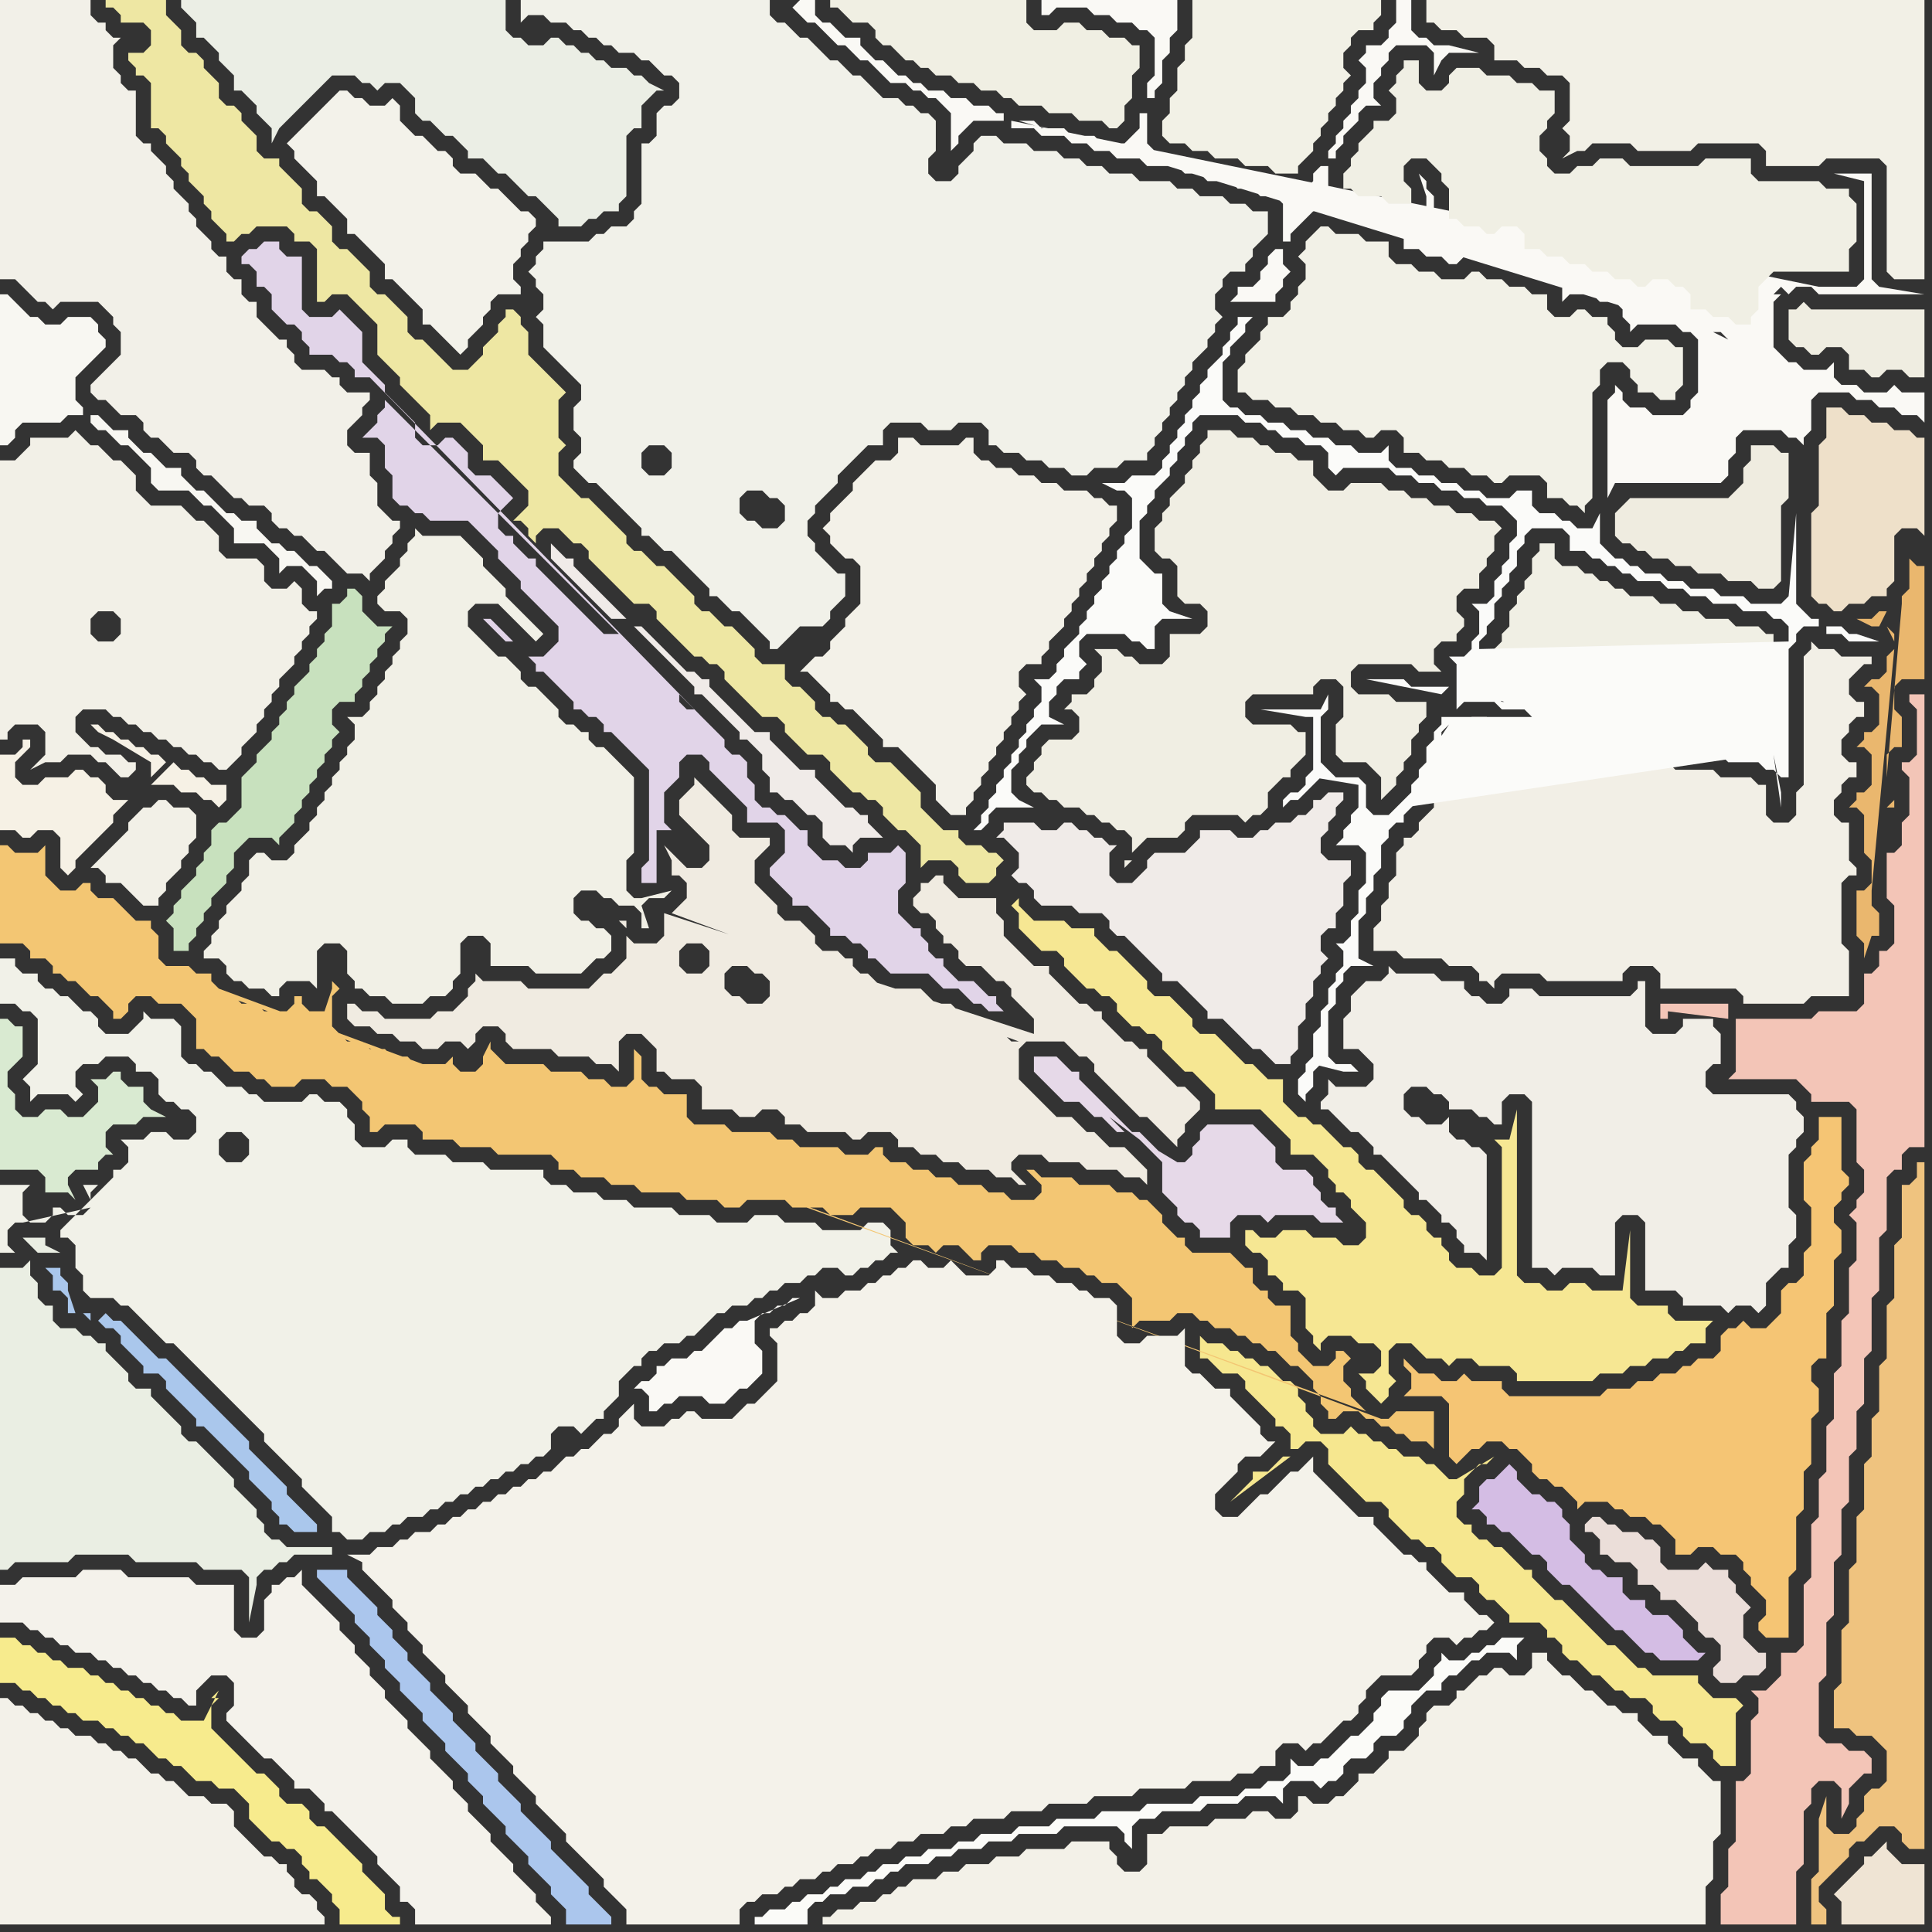 <svg width="256" height="256" xmlns="http://www.w3.org/2000/svg"><rect width="100%" height="100%" fill="#333333" stroke="none"/><script> 
var tempColor;
function hoverPath(evt){
obj = evt.target;
tempColor = obj.getAttribute("fill");
obj.setAttribute("fill","red");
//alert(tempColor);
//obj.setAttribute("stroke","red");}
function recoverPath(evt){
obj = evt.target;
obj.setAttribute("fill", tempColor);
//obj.setAttribute("stroke", tempColor);
}</script><path onmouseover="hoverPath(evt)" onmouseout="recoverPath(evt)" fill="rgb(242,240,231)" d="M  0,80l 0,18 1,0 0,-1 1,-1 3,0 1,1 0,3 -2,2 2,-1 2,0 1,-1 3,0 1,1 1,0 1,1 1,1 1,0 1,-1 0,-1 -1,0 -1,-1 -2,0 -1,-1 -1,0 -1,-1 -1,-1 0,-2 1,-1 3,0 1,1 1,0 1,1 1,0 1,1 1,0 1,1 1,0 1,1 1,0 1,1 1,0 1,1 1,0 1,1 1,0 1,-1 0,0 1,-1 0,-1 1,-1 1,-1 0,-1 1,-1 0,-1 1,-1 0,-1 1,-1 0,-1 1,-1 1,-1 0,-1 1,-1 0,-1 1,-1 0,-1 1,-1 0,-1 -1,0 -1,-1 0,-2 -1,-1 -1,1 -2,0 -1,-1 0,-2 -1,-1 -4,0 -1,-1 0,-2 -1,-1 -1,-1 -1,0 -1,-1 -1,-1 -4,0 -2,-2 0,-2 -1,-1 -1,-1 -1,0 -1,-1 -1,-1 -1,0 -1,-1 -1,-1 -1,1 -5,0 0,1 -1,1 -1,1 -2,0 0,19 13,5 -1,-1 0,-2 1,-1 2,0 1,1 0,2 -1,1 -2,0 -13,-5Z"/>
<path onmouseover="hoverPath(evt)" onmouseout="recoverPath(evt)" fill="rgb(241,241,232)" d="M  12,160l 0,0 -1,1 -2,0 -1,-1 -1,0 0,1 -1,1 -2,0 -1,-1 0,-3 1,-1 -4,0 0,9 2,0 -1,-1 0,-2 1,-1 1,0 9,-2 0,-2 1,-1 -2,0 1,2 0,1 -4,3 0,1 1,0 1,1 0,3 1,1 0,2 1,1 3,0 1,1 1,0 1,1 1,1 1,1 1,1 1,1 1,0 3,3 1,1 1,1 1,1 1,1 1,1 1,1 1,1 1,1 1,1 0,1 1,1 1,1 1,1 1,1 1,1 0,1 1,1 1,1 1,1 1,1 0,2 1,0 1,1 2,0 1,-1 2,0 1,-1 1,0 1,-1 2,0 1,-1 1,0 1,-1 1,0 1,-1 1,0 1,-1 1,0 1,-1 1,0 1,-1 1,0 1,-1 1,0 1,-1 1,0 1,-1 0,-2 1,-1 2,0 1,1 1,-1 0,0 1,-1 1,0 0,-1 1,-1 1,-1 0,-2 1,-1 1,-1 1,0 0,-1 1,-1 1,0 1,-1 2,0 1,-1 1,0 1,-1 1,-1 1,-1 1,0 1,-1 2,0 1,-1 1,0 1,-1 1,0 1,-1 2,0 1,-1 1,0 1,-1 2,0 1,1 1,0 1,-1 1,0 1,-1 1,0 1,-1 1,0 -1,-1 0,-2 -1,-1 -2,0 -1,1 -5,0 -1,-1 -4,0 -1,-1 -3,0 -1,1 -4,0 -1,-1 -4,0 -1,-1 -5,0 -1,-1 -3,0 -1,-1 -3,0 -1,-1 -2,0 -1,-1 0,-1 -7,0 -1,-1 -4,0 -1,-1 -4,0 -1,-1 0,-1 -2,0 -1,1 -3,0 -1,-1 0,-2 -1,-1 0,-1 -1,-1 -2,0 -1,-1 -1,0 -1,1 -5,0 -1,-1 -1,0 -1,-1 -2,0 -1,-1 -1,-1 -1,0 -1,-1 -1,0 -1,-1 0,-4 -1,-1 -3,0 -1,-1 0,1 -1,1 0,0 -1,1 -3,0 -1,-1 0,-1 -1,-1 -1,0 -1,-1 -1,-1 -1,0 -1,-1 -1,0 -1,-1 0,-1 -2,0 -1,-1 0,-1 -2,0 0,6 2,0 1,1 1,0 1,1 0,6 -1,1 -1,1 1,1 0,2 1,-1 4,0 1,1 1,-1 -1,-1 0,-2 1,-1 2,0 1,-1 3,0 1,1 0,1 2,0 1,1 0,2 1,1 1,0 1,1 1,0 1,1 0,2 -1,1 -2,0 -1,-1 -2,0 -1,1 -3,0 1,1 0,2 -1,1 -1,0 0,1 -7,7 4,-3 17,-9 1,-1 2,0 1,1 0,2 -1,1 -2,0 -1,-1 0,-2 -17,9Z"/>
<path onmouseover="hoverPath(evt)" onmouseout="recoverPath(evt)" fill="rgb(171,198,237)" d="M  44,208l -2,0 0,1 1,1 1,1 1,1 1,1 1,1 0,1 1,1 1,1 0,1 1,1 1,1 0,1 1,1 1,1 0,1 1,1 1,1 1,1 0,1 1,1 1,1 1,1 0,1 1,1 1,1 1,1 0,1 1,1 1,1 0,1 1,1 1,1 1,1 0,1 1,1 1,1 1,1 0,1 1,1 1,1 1,1 0,1 1,1 1,1 0,2 6,0 0,-1 -1,-1 0,0 -2,-2 0,-1 -1,-1 -1,-1 -1,-1 -2,-2 0,-1 -1,-1 -1,-1 -1,-1 -1,-1 0,-1 -1,-1 -1,-1 -1,-1 0,-1 -1,-1 -1,-1 -1,-1 0,-1 -1,-1 -1,-1 -1,-1 0,-1 -1,-1 -1,-1 -1,-1 0,-1 -1,-1 -1,-1 -1,-1 0,-1 -1,-1 -1,-1 0,-1 -1,-1 -1,-1 0,-1 -1,-1 -1,-1 -1,-1 -1,-1 0,-1Z"/>
<path onmouseover="hoverPath(evt)" onmouseout="recoverPath(evt)" fill="rgb(241,240,230)" d="M  58,71l -2,0 -1,-1 0,1 -1,1 0,1 -1,1 0,1 -1,1 -1,1 0,1 -1,1 0,1 1,1 2,0 1,1 0,2 -1,1 0,1 -1,1 0,1 -1,1 0,1 -1,1 0,1 -1,1 0,1 -1,1 -2,0 1,1 0,2 -1,1 0,1 -1,1 0,1 -1,1 0,1 -1,1 0,1 -1,1 0,1 -1,1 0,1 -1,1 -1,1 0,1 -1,1 -2,0 -1,-1 -1,0 -1,1 0,2 -1,1 0,1 -1,1 -1,1 0,1 -1,1 0,1 -1,1 0,1 -1,1 0,1 2,0 1,1 0,1 1,1 1,0 1,1 2,0 1,1 1,0 0,-1 1,-1 3,0 1,1 0,-5 1,-1 2,0 1,1 0,3 1,1 0,1 1,0 1,1 2,0 1,1 4,0 1,-1 2,0 1,-1 0,-1 1,-1 0,-4 1,-1 2,0 1,1 0,3 5,0 1,1 6,0 1,-1 0,0 1,-1 1,0 1,-1 0,-2 -1,-1 -1,0 -1,-1 -1,0 -1,-1 0,-2 1,-1 2,0 1,1 1,0 1,1 2,0 1,1 0,2 1,0 -1,-3 1,-1 2,0 1,-1 -4,1 -1,0 -1,-1 0,-4 1,-1 0,-10 -1,-1 0,0 -1,-1 -1,-1 -1,-1 -1,0 -1,-1 0,-1 -1,0 -1,-1 -1,0 -1,-1 0,-1 -1,-1 -1,-1 -1,-1 -1,0 -1,-1 0,-1 -1,-1 -1,-1 -1,0 -2,-2 -1,-1 -1,-1 0,-2 1,-1 3,0 1,1 1,1 1,1 1,1 1,1 1,-1 0,0 -1,-1 0,0 -1,-1 -1,-1 -1,-1 -1,-1 0,-1 -1,-1 -1,-1 -1,-1 0,-1 -1,-1 -1,-1 -1,-1Z"/>
<path onmouseover="hoverPath(evt)" onmouseout="recoverPath(evt)" fill="rgb(240,235,225)" d="M  88,121l 0,3 -1,1 -3,0 -1,-1 0,3 -1,1 -1,1 -1,0 -1,1 -1,1 -8,0 -1,-1 -5,0 -1,-1 0,1 -1,1 0,1 -1,1 -1,1 -2,0 -1,1 -6,0 -1,-1 -2,0 -1,-1 -1,0 0,2 1,1 2,0 1,1 2,0 1,1 2,0 1,1 2,0 1,-1 2,0 1,1 0,0 1,-1 0,-1 1,-1 2,0 1,1 0,1 1,1 5,0 1,1 4,0 1,1 2,0 1,1 0,-4 1,-1 2,0 1,1 1,1 0,3 1,0 1,1 3,0 1,1 0,3 4,0 1,1 2,0 1,-1 2,0 1,1 0,1 2,0 1,1 5,0 1,1 1,0 1,-1 3,0 1,1 0,1 2,0 1,1 2,0 1,1 2,0 1,1 3,0 1,1 2,0 1,1 1,0 -2,-2 0,-1 1,-1 3,0 1,1 4,0 1,1 4,0 1,1 2,0 1,1 0,-2 -1,-1 0,0 -1,-1 -1,-1 -2,0 -1,-1 -1,-1 -1,0 -1,-1 -1,-1 -2,0 -1,-1 -1,-1 -1,-1 -1,-1 -1,-1 0,-4 1,-1 5,0 1,1 1,1 1,0 1,1 0,1 1,1 1,1 1,1 1,1 1,1 1,1 1,0 1,1 1,1 1,1 1,1 0,-1 1,-1 0,-1 1,-1 1,-1 0,-1 -1,-1 0,0 -1,-1 -1,0 -1,-1 -1,-1 -1,-1 -1,-1 0,-1 -1,0 -1,-1 -1,0 -1,-1 -1,-1 -1,-1 0,-1 -1,0 -1,-1 -1,0 -1,-1 -1,-1 -1,-1 -1,-1 0,-1 -2,0 -1,-1 -1,-1 -1,-1 -1,-1 0,-2 -1,-1 0,-2 -5,0 -1,-1 -1,-1 0,-1 -1,0 -1,1 -1,0 0,1 -1,1 0,1 1,1 1,0 1,1 0,1 1,1 0,1 1,0 1,1 0,1 1,1 2,0 1,1 1,1 1,0 1,1 0,1 1,1 1,1 1,1 0,2 -49,-16 47,17 -1,0 -1,-1 -1,-1 -2,0 -1,-1 -1,0 -1,-1 -1,-1 -2,0 -1,-1 -1,-1 -5,0 -1,-1 -1,-1 -1,0 -1,-1 0,-1 -1,0 -1,-1 -2,0 -1,-1 0,-1 -1,-1 -1,-1 -2,0 -1,-1 0,-1 -1,-1 -1,-1 -1,-1 0,-3 1,-1 1,-1 0,-1 -4,0 -1,-1 0,-2 -1,-1 -1,-1 -1,-1 -1,-1 -1,-1 0,1 -1,1 0,0 -1,1 0,2 1,1 0,0 1,1 1,1 1,1 0,2 -1,1 -2,0 -1,-1 -1,-1 -1,-1 1,2 0,2 1,0 1,1 0,2 -1,1 -1,1 46,17 -47,-17 -5,2 0,-1 -1,0 1,1 5,-2 2,5 1,-1 2,0 1,1 0,2 -1,1 -2,0 -1,-1 0,-2 -2,-5 8,8 1,-1 2,0 1,1 1,0 1,1 0,2 -1,1 -2,0 -1,-1 -1,0 -1,-1 0,-2 -8,-8Z"/>
<path onmouseover="hoverPath(evt)" onmouseout="recoverPath(evt)" fill="rgb(241,241,233)" d="M  87,17l 0,1 -1,1 -1,0 0,8 -1,1 0,1 -1,1 -2,0 -1,1 -1,0 -1,1 -6,0 0,1 -1,1 0,1 -1,1 1,1 0,1 1,1 0,2 -1,1 1,1 0,3 1,1 1,1 1,1 1,1 1,1 0,2 -1,1 0,3 1,1 0,2 -1,1 0,1 1,1 1,1 1,0 3,3 1,1 1,1 1,1 0,1 1,0 1,1 1,1 1,0 1,1 1,1 1,1 1,1 1,1 0,1 1,0 1,1 1,1 1,0 1,1 1,1 1,1 1,1 0,1 1,0 2,-2 1,-1 3,0 1,-1 0,-1 1,-1 1,-1 0,-3 -1,0 -1,-1 -1,-1 -1,-1 0,-1 -1,-1 0,-2 1,-1 0,-1 1,-1 1,-1 1,-1 0,-1 1,-1 1,-1 1,-1 1,-1 2,0 0,-2 1,-1 4,0 1,1 3,0 1,-1 3,0 1,1 0,2 1,0 1,1 2,0 1,1 2,0 1,1 2,0 1,1 2,0 1,-1 3,0 1,-1 3,0 0,-1 1,-1 0,-1 1,-1 0,-1 1,-1 0,-1 1,-1 0,-1 1,-1 0,-1 1,-1 0,-1 1,-1 1,-1 0,-1 1,-1 0,-1 1,-1 -1,-1 0,-2 1,-1 0,-1 1,-1 2,0 0,-1 1,-1 0,-1 1,-1 1,-1 0,-3 -2,0 -1,-1 -2,0 -1,-1 -3,0 -1,-1 -2,0 -1,-1 -4,0 -1,-1 -3,0 -1,-1 -2,0 -1,-1 -2,0 -1,-1 -3,0 -1,-1 -3,0 -1,-1 -2,0 -1,1 0,1 -1,1 -1,1 0,1 -1,1 -2,0 -1,-1 0,-2 1,-1 0,-4 -1,-1 -1,0 -1,-1 -1,0 -1,-1 -2,0 -1,-1 -1,-1 -1,-1 -1,0 -2,-2 -1,0 -1,-1 -1,-1 -1,-1 -1,0 -1,-1 -1,-1 -1,0 -1,-1 0,-2 -33,0 0,3 1,-1 2,0 1,1 2,0 1,1 1,0 1,1 1,0 1,1 1,0 1,1 2,0 1,1 1,0 1,1 1,1 1,0 1,1 0,2 -1,1 -1,0 -1,1 0,2 17,51 0,1 -1,1 -2,0 -1,-1 -1,0 -1,-1 0,-2 1,-1 2,0 1,1 1,0 1,1 0,1 -17,-51 -1,46 -1,-1 0,-2 1,-1 2,0 1,1 0,2 -1,1 -2,0 1,-46Z"/>
<path onmouseover="hoverPath(evt)" onmouseout="recoverPath(evt)" fill="rgb(250,249,245)" d="M  105,1l 0,0 1,1 1,1 1,0 1,1 1,1 1,1 1,0 1,1 1,1 1,0 1,1 1,1 1,1 2,0 1,1 1,0 1,1 1,0 2,2 0,5 1,-1 0,-1 1,-1 1,-1 4,0 0,-1 -1,0 -1,-1 -2,0 -1,-1 -2,0 -1,-1 -2,0 -1,-1 -1,0 -1,-1 -1,0 -1,-1 -1,-1 -1,0 -2,-2 0,-1 -2,0 -1,-1 -1,-1 -1,0 -1,-1 0,-2 -2,0 -1,1 29,15 0,1 3,0 1,1 3,0 1,1 2,0 1,1 2,0 1,1 3,0 1,1 4,0 1,1 2,0 1,1 3,0 1,1 2,0 1,1 2,0 1,1 0,5 1,0 0,-1 2,-2 1,-1 3,0 1,1 3,0 1,1 3,0 1,1 0,2 2,0 1,1 2,0 1,1 1,0 1,-1 3,0 1,1 2,0 1,1 2,0 1,1 2,0 1,1 0,2 1,-1 3,0 1,1 2,0 1,1 0,1 1,1 0,1 1,-1 5,0 1,1 1,0 1,1 0,7 -1,1 0,1 -1,1 -4,0 -1,-1 -2,0 -1,-1 0,-1 -1,-1 0,1 -1,1 0,13 1,-2 14,0 1,-1 0,-2 1,-1 0,-2 1,-1 5,0 1,1 1,0 1,1 0,-1 1,-1 0,-4 1,-1 4,0 1,1 2,0 1,1 2,0 1,1 2,0 1,1 0,-4 -3,0 -1,-1 -1,1 -3,0 -1,-1 -2,0 -1,-1 0,-2 -1,1 -3,0 -1,-1 -1,0 -1,-1 -1,-1 0,-6 1,-1 -1,0 1,-1 1,1 1,-1 2,0 1,1 14,0 -6,-1 0,0 -1,-1 0,-14 -5,0 4,1 0,13 -1,1 -5,0 -107,-22 -29,-15 121,43 -1,-1 -2,0 -1,-1 0,-2 -1,0 -1,-1 -1,1 -3,0 -1,-1 -2,0 -1,-1 -2,0 -1,-1 -2,0 -1,-1 -2,0 -1,-1 -2,0 -1,-1 0,-2 -1,1 -3,0 -1,-1 -2,0 -1,-1 -1,0 -1,-1 0,-4 -1,-1 0,-1 -1,-1 1,3 0,2 -1,1 -5,0 -1,-1 -3,0 -1,-1 -1,0 -1,-1 0,-4 -1,0 -1,1 0,1 -1,1 -5,0 -1,-1 -3,0 -1,-1 -3,0 -1,-1 -2,0 -1,-1 -2,0 -2,-2 0,-4 -1,0 0,2 -1,1 -1,1 -3,0 -1,-1 -3,0 -1,-1 -3,0 -1,-1 -2,0 10,3 81,25 -121,-43 71,20 1,0 0,-1 1,-1 0,-1 1,-1 1,-1 0,-1 1,-1 2,0 -1,-1 0,-2 1,-1 0,-1 1,-1 0,-1 1,-1 4,0 1,1 0,3 1,-2 1,-1 4,0 -4,-1 -2,0 -1,-1 -1,0 -1,-1 0,-4 -2,0 0,3 -1,1 0,1 -1,1 -2,0 0,1 -1,1 1,1 0,2 -1,1 0,1 -1,1 0,1 -1,1 0,1 -1,1 0,1 -1,1 0,1 -71,-20 122,43 1,0 1,1 -2,-1 -122,-43 65,32 -1,0 -1,1 0,1 -1,1 0,1 -1,1 -2,0 0,1 -1,1 6,0 0,-1 1,-1 0,-1 1,-1 -1,-1 0,-2 -65,-32 128,44 -128,-44 47,12 1,0 0,-1 1,-1 0,-3 1,-1 0,-2 1,-1 0,-4 -18,0 0,2 1,0 1,-1 4,0 1,1 2,0 1,1 2,0 1,1 1,0 1,1 0,5 -1,1 0,2 -47,-12Z"/>
<path onmouseover="hoverPath(evt)" onmouseout="recoverPath(evt)" fill="rgb(246,231,143)" d="M  166,185l 0,0 1,1 1,1 1,1 0,1 1,0 1,1 0,2 1,0 1,-1 2,0 1,1 0,2 1,1 1,1 1,1 1,1 1,1 2,0 1,1 0,1 1,1 1,1 1,1 1,0 1,1 1,0 1,1 0,1 1,1 1,1 2,0 1,1 0,1 1,1 1,0 1,1 1,1 0,1 4,0 1,1 0,1 1,0 1,1 0,1 1,1 1,0 1,1 1,1 1,0 1,1 1,1 1,0 1,1 2,0 1,1 0,1 1,1 2,0 1,1 0,1 1,1 2,0 1,1 0,1 1,1 2,0 0,-7 1,-1 -1,-1 -3,0 -1,-1 -1,-1 0,-1 -6,0 -1,-1 -1,0 -1,-1 -1,-1 -1,-1 -1,0 -1,-1 -1,-1 -1,-1 -1,-1 -1,-1 -1,-1 -1,0 -1,-1 -1,-1 -1,-1 0,-1 -1,0 -1,-1 -1,-1 -1,-1 -1,0 -1,-1 -1,0 -1,-1 0,-1 -1,0 -1,-1 0,-2 1,-1 0,-2 1,-1 1,-1 1,0 1,-1 -5,3 -1,0 -1,-1 -1,-1 -1,0 -1,-1 -2,0 -1,-1 -1,0 -1,-1 -1,0 -1,-1 -1,0 -1,-1 -1,1 -3,0 -1,-1 0,-1 -1,-1 0,-1 -1,-1 0,-1 -1,-1 -1,0 -1,-1 -1,-1 -1,0 -1,-1 -1,0 -1,-1 -1,0 -1,-1 -2,0 -1,-1 0,3 1,0 1,1 1,1 2,0 1,1 0,1 1,1 5,8 -1,0 -1,1 -1,1 -2,0 0,1 -1,1 -1,1 -1,1 4,-3 0,0 4,-3 -5,-8Z"/>
<path onmouseover="hoverPath(evt)" onmouseout="recoverPath(evt)" fill="rgb(242,241,231)" d="M  173,33l -1,1 1,1 0,2 -1,1 0,1 -1,1 0,1 -1,1 -2,0 0,1 -1,1 0,1 -2,2 0,1 -1,1 0,3 1,0 1,1 2,0 1,1 2,0 1,1 2,0 1,1 2,0 1,1 2,0 1,1 1,0 1,-1 2,0 1,1 0,2 2,0 1,1 2,0 1,1 2,0 1,1 2,0 1,1 1,0 1,-1 4,0 1,1 0,2 2,0 1,1 1,0 1,1 0,-1 1,-1 0,-14 1,-1 0,-2 1,-1 2,0 1,1 0,1 1,1 0,1 2,0 1,1 2,0 0,-1 1,-1 0,-5 -1,0 -1,-1 -3,0 -1,1 -2,0 -1,-1 0,-1 -1,-1 0,-1 -2,0 -1,-1 -1,0 -1,1 -2,0 -1,-1 0,-2 -2,0 -1,-1 -2,0 -1,-1 -2,0 -1,-1 -1,0 -1,1 -3,0 -1,-1 -2,0 -1,-1 -2,0 -1,-1 0,-2 -3,0 -1,-1 -3,0 -1,-1 -1,0 -2,2Z"/>
<path onmouseover="hoverPath(evt)" onmouseout="recoverPath(evt)" fill="rgb(242,240,230)" d="M  191,0l -2,0 0,3 1,0 1,1 2,0 1,1 3,0 1,1 0,2 3,0 1,1 2,0 1,1 2,0 1,1 0,5 -1,1 1,1 0,2 -1,1 2,-1 1,0 1,-1 5,0 1,1 7,0 1,-1 8,0 1,1 0,2 7,0 1,-1 7,0 1,1 0,14 1,1 4,0 0,-37Z"/>
<path onmouseover="hoverPath(evt)" onmouseout="recoverPath(evt)" fill="rgb(242,239,230)" d="M  194,97l 0,0 -1,1 0,2 -1,1 0,1 -1,1 0,2 -1,1 0,1 -1,1 -1,1 0,1 -1,1 -1,0 0,1 -1,1 0,3 -1,1 0,2 -1,1 0,2 -1,1 0,3 3,0 1,1 5,0 1,1 3,0 1,1 0,1 1,0 1,1 0,-1 1,-1 5,0 1,1 10,0 0,-1 1,-1 3,0 1,1 0,2 10,0 1,1 0,1 8,0 1,-1 5,0 0,-6 -1,-1 0,-8 1,-1 1,0 0,-1 -1,-1 0,-5 -1,0 -1,-1 0,-2 1,-1 0,-1 1,-1 1,0 0,-2 -1,0 -1,-1 0,-2 1,-1 0,-1 1,-1 1,0 0,-2 -1,0 -1,-1 0,-2 1,-1 1,-1 1,0 0,-1 -4,0 -1,-1 -2,0 -1,-1 0,1 -1,1 0,17 -1,1 0,3 -1,1 -2,0 -1,-1 0,-4 -1,0 -1,-1 -4,0 -1,-1 -5,0 -1,-1 -5,0 -1,-1 -2,0 -1,-1 -2,0 -1,-1 -4,0 -1,-1 -2,0 -1,-1 -3,0 -1,-1 -2,0 -1,1Z"/>
<path onmouseover="hoverPath(evt)" onmouseout="recoverPath(evt)" fill="rgb(239,237,225)" d="M  246,41l -6,0 -1,-1 -1,1 -1,0 0,4 1,1 1,0 1,1 1,0 1,-1 2,0 1,1 0,2 2,0 1,1 1,0 1,-1 2,0 1,1 2,0 0,-9Z"/>
<path onmouseover="hoverPath(evt)" onmouseout="recoverPath(evt)" fill="rgb(242,240,232)" d="M  0,26l 0,11 2,0 1,1 1,1 1,1 1,0 1,1 1,-1 5,0 1,1 1,1 0,1 1,1 0,3 -1,1 -1,1 -1,1 -1,1 0,1 1,1 1,0 1,1 1,1 2,0 1,1 0,1 1,1 1,0 1,1 1,1 2,0 1,1 0,1 1,1 1,0 1,1 1,1 1,1 1,0 1,1 2,0 1,1 0,1 1,1 1,0 1,1 1,0 1,1 1,1 1,0 1,1 1,1 1,1 2,0 1,1 0,-1 1,-1 0,0 1,-1 0,-1 1,-1 0,-1 1,-1 0,-1 -1,0 -1,-1 -1,-1 0,-3 -1,-1 0,-3 -2,0 -1,-1 0,-2 1,-1 1,-1 0,-1 1,-1 0,-1 -3,0 -1,-1 0,-1 -1,0 -1,-1 -3,0 -1,-1 0,-1 -1,-1 0,-1 -1,0 -1,-1 -1,-1 -1,-1 0,-2 -1,0 -1,-1 0,-2 -1,0 -1,-1 0,-2 -1,0 -1,-1 0,-1 -1,-1 -1,-1 0,-1 -1,-1 0,-1 -1,-1 -1,-1 0,-1 -1,-1 0,-1 -1,-1 -1,-1 0,-1 -1,0 -1,-1 0,-6 -1,0 -1,-1 0,-1 -1,-1 0,-3 1,-1 -1,0 -1,-1 0,-1 -1,0 -1,-1 0,-2 -12,0Z"/>
<path onmouseover="hoverPath(evt)" onmouseout="recoverPath(evt)" fill="rgb(240,239,228)" d="M  206,74l 0,-2 -2,0 0,1 -1,1 0,2 -1,1 0,1 -1,1 0,1 -1,1 0,2 -1,1 0,1 -1,1 0,1 -1,1 0,2 2,0 1,1 3,0 1,1 3,0 1,1 3,0 1,1 2,0 1,1 2,0 1,1 5,0 1,1 5,0 1,1 4,0 1,-1 0,-13 -1,0 -1,-1 -3,0 -1,-1 -3,0 -1,-1 -2,0 -1,-1 -2,0 -1,-1 -3,0 -1,-1 -1,0 -1,-1 -1,0 -1,-1 -1,0 -1,-1 -2,0 -1,-1Z"/>
<path onmouseover="hoverPath(evt)" onmouseout="recoverPath(evt)" fill="rgb(247,235,141)" d="M  0,219l 0,4 2,0 1,1 1,0 1,1 1,0 1,1 1,0 1,1 1,0 1,1 2,0 1,1 1,0 1,1 1,0 1,1 1,0 1,1 1,1 1,0 1,1 1,0 1,1 1,1 2,0 1,1 2,0 1,1 1,1 0,2 1,1 1,1 1,1 1,0 1,1 1,0 1,1 0,1 1,1 0,1 1,0 1,1 1,1 0,1 1,1 0,2 8,0 0,-1 -1,0 -1,-1 0,-2 -1,-1 -1,-1 -1,-1 0,-1 -1,-1 -1,-1 -1,-1 -1,-1 -1,-1 -1,0 -1,-1 0,-1 -1,-1 -2,0 -1,-1 0,-1 -1,-1 -1,-1 -1,0 -1,-1 -1,-1 -1,-1 -1,-1 -1,-1 -1,-1 0,-3 1,-1 -1,0 1,-1 -2,4 -3,0 -1,-1 -1,0 -1,-1 -1,0 -1,-1 -1,0 -1,-1 -1,0 -1,-1 -1,0 -1,-1 -1,0 -1,-1 -2,0 -1,-1 -1,0 -1,-1 -1,0 -1,-1 -1,0 -1,-1 -2,0Z"/>
<path onmouseover="hoverPath(evt)" onmouseout="recoverPath(evt)" fill="rgb(244,242,235)" d="M  37,210l -1,0 0,1 -1,1 0,4 -1,1 -2,0 -1,-1 0,-6 -5,0 -1,-1 -8,0 -1,-1 -5,0 -1,1 -7,0 -1,1 -2,0 0,5 3,0 1,1 1,0 1,1 1,0 1,1 1,0 1,1 2,0 1,1 1,0 1,1 1,0 1,1 1,0 1,1 1,0 1,1 1,0 1,1 1,0 1,1 1,0 0,-2 1,-1 1,-1 2,0 1,1 0,3 -1,1 0,1 1,1 0,0 1,1 1,1 1,1 1,1 1,0 1,1 1,1 1,1 0,1 2,0 1,1 1,1 0,1 1,0 3,3 1,1 1,1 1,1 0,1 1,1 1,1 1,1 0,2 1,0 1,1 0,2 18,0 0,-1 -1,-1 0,0 -1,-1 0,-1 -1,-1 -1,-1 -1,-1 0,-1 -1,-1 -1,-1 -1,-1 0,-1 -1,-1 -1,-1 -1,-1 0,-1 -1,-1 -1,-1 0,-1 -1,-1 -1,-1 -1,-1 0,-1 -1,-1 -1,-1 -1,-1 0,-1 -1,-1 -1,-1 -1,-1 0,-1 -1,-1 -1,-1 0,-1 -1,-1 -1,-1 0,-1 -1,-1 -1,-1 0,-1 -1,-1 -1,-1 -1,-1 -1,-1 -1,-1 0,-2 -1,1 -1,0 -1,1Z"/>
<path onmouseover="hoverPath(evt)" onmouseout="recoverPath(evt)" fill="rgb(240,235,232)" d="M  84,83l 0,0 1,1 1,1 1,1 1,1 1,1 1,1 1,1 1,1 0,1 1,0 1,1 1,1 1,1 1,1 1,1 0,1 1,0 1,1 1,1 0,2 1,1 0,2 1,0 1,1 1,0 1,1 1,1 1,0 1,1 0,2 1,1 2,0 1,1 0,-1 1,-1 3,0 -1,-1 0,0 -1,-1 0,-1 -1,0 -1,-1 -1,0 -1,-1 -3,-3 0,-1 -2,0 -1,-1 -1,-1 -1,-1 -1,-1 0,-1 -2,0 -1,-1 -1,-1 -1,-1 -1,-1 -1,-1 -1,-1 0,-1 -1,0 -1,-1 -1,0 -1,-1 -1,-1 -1,-1 -1,-1 -1,-1 -1,-1 -1,0 -1,-1 -1,-1 -1,-1 -1,-1 -1,-1 -1,-1 -1,-1 -1,-1 0,-1 -1,0 -1,-1 -1,-1 0,2 1,1 0,0 1,1 1,1 1,1 1,1 1,1 1,1 1,1 2,0 1,1Z"/>
<path onmouseover="hoverPath(evt)" onmouseout="recoverPath(evt)" fill="rgb(242,241,230)" d="M  158,3l 0,2 -1,1 0,2 -1,1 0,3 -1,1 0,2 -1,1 0,2 1,1 2,0 1,1 2,0 1,1 3,0 1,1 3,0 1,1 3,0 0,-1 1,-1 1,-1 0,-1 1,-1 0,-1 1,-1 0,-1 1,-1 0,-1 1,-1 0,-1 1,-1 -1,-1 0,-2 1,-1 0,-1 1,-1 2,0 0,-1 1,-1 0,-2 -25,0Z"/>
<path onmouseover="hoverPath(evt)" onmouseout="recoverPath(evt)" fill="rgb(251,251,249)" d="M  192,91l -5,0 -1,-1 -5,0 5,1 0,0 5,1 1,-1 1,3 1,-1 4,0 1,1 3,0 1,1 2,0 1,1 4,0 1,1 2,0 1,1 2,0 1,1 5,0 1,1 5,0 1,1 4,0 1,1 1,0 1,1 1,0 0,-17 1,-1 0,-1 1,-1 2,0 0,-1 -1,0 -1,-1 -1,-1 0,-12 -1,11 0,0 -1,1 -4,0 -1,-1 -3,0 -1,-1 -3,0 -1,-1 -2,0 -1,-1 -2,0 -1,-1 -1,0 -1,-1 -1,0 -1,-1 -1,-1 0,-4 -1,2 -2,0 -1,-1 -1,0 -1,-1 -2,0 -1,-1 0,-2 -2,0 -1,1 -3,0 -1,-1 -2,0 -1,-1 -2,0 -1,-1 -2,0 -1,-1 -2,0 -1,-1 0,-2 -1,1 -3,0 -1,-1 -2,0 -1,-1 -2,0 -1,-1 -2,0 -1,-1 -2,0 -1,-1 -2,0 -1,-1 -1,0 -1,-1 0,-5 1,-1 0,-1 1,-1 1,-1 0,-1 1,-1 -2,0 0,1 -1,1 0,1 -1,1 0,1 -1,1 -1,1 0,1 -1,1 0,1 -1,1 0,1 -1,1 0,1 -1,1 0,1 -1,1 0,1 -1,1 0,1 -1,1 -3,0 -1,1 -3,0 2,1 1,0 1,1 0,4 -1,1 0,1 -1,1 0,1 -1,1 0,1 -1,1 0,1 -1,1 0,1 -1,1 0,1 -1,1 0,1 -1,1 -1,1 0,1 -1,1 0,1 -1,1 -2,0 1,1 0,2 -1,1 0,1 -1,1 0,1 -1,1 0,1 -1,1 0,1 -1,1 0,1 -1,1 0,1 -1,1 0,1 -1,1 0,1 -1,1 1,0 1,-1 0,-1 1,-1 5,0 -2,-1 0,0 -1,-1 0,-3 1,-1 0,-1 1,-1 0,-1 1,-1 1,-1 3,0 -2,-1 0,-2 1,-1 0,-1 1,-1 2,0 0,-1 1,-1 -1,-1 0,-2 1,-1 5,0 1,1 1,0 1,1 1,0 0,-3 1,-1 4,0 -3,-1 0,0 -1,-1 0,-4 -1,0 -1,-1 -1,-1 0,-5 1,-1 0,-1 1,-1 0,-1 1,-1 1,-1 0,-1 1,-1 0,-1 1,-1 0,-1 1,-1 0,-1 1,-1 5,0 1,1 2,0 1,1 1,0 1,1 2,0 1,1 2,0 1,1 0,2 1,1 1,-1 6,0 1,1 2,0 1,1 2,0 1,1 2,0 1,1 2,0 1,1 2,0 1,1 1,1 0,2 -1,1 0,2 -1,1 0,1 -1,1 0,2 -1,1 -2,0 1,1 0,3 -1,1 0,1 -1,1 -2,0 1,1 0,6 -1,-3 4,-5 0,-1 1,-1 0,-1 1,-1 0,-2 1,-1 0,-1 1,-1 0,-1 1,-1 0,-2 1,-1 0,-1 1,-1 4,0 1,1 0,2 2,0 1,1 1,0 1,1 1,0 1,1 1,0 1,1 3,0 1,1 2,0 1,1 2,0 1,1 3,0 1,1 3,0 1,1 1,0 1,1 0,2 -41,1 -4,5 50,-8 0,1 2,0 1,1 4,0 -3,-1 -1,0 -1,-1 -2,0 -50,8 41,9 -4,0 -1,-1 -5,0 -1,-1 -5,0 -1,-1 -2,0 -1,-1 -2,0 -1,-1 -3,0 -1,-1 -3,0 -1,-1 -3,0 -1,-1 -2,0 10,3 -15,0 0,1 -1,1 0,1 -1,1 0,2 -1,1 0,1 -1,1 0,1 -1,1 -1,1 -1,1 -2,0 -1,-1 0,-3 -1,-1 -3,0 -1,-1 -1,-1 0,-6 1,-1 0,-2 -1,2 -8,0 6,1 1,0 0,7 -1,1 0,1 -1,1 -1,0 -1,1 0,1 1,-1 1,0 2,-2 1,-1 1,0 -1,-1 -1,1 0,0 6,1 0,3 -1,1 0,1 -1,1 0,1 -1,1 3,0 1,1 0,4 -1,1 0,3 -1,1 0,2 -1,1 -1,0 1,1 0,2 -1,1 0,1 -1,1 0,2 -1,1 0,2 -1,1 0,3 -1,1 0,1 -1,1 0,2 1,1 0,-1 1,-1 0,-2 1,-1 2,0 -1,-1 0,-6 1,-1 0,-2 1,-1 0,-1 1,-1 3,0 -2,-1 0,-5 1,-1 0,-2 1,-1 0,-2 1,-1 0,-3 1,-1 0,-1 1,-1 1,0 0,-1 1,-1 1,-1 0,-1 1,-1 0,-2 1,-1 0,-1 1,-1 0,-2 1,-1 -2,3 -2,5 -1,2 -1,1 47,-7 -41,-9 -14,51 2,0 -1,-1 -5,0 4,1 14,-51 43,9 0,0 1,5 0,2 -1,-7 -43,-9Z"/>
<path onmouseover="hoverPath(evt)" onmouseout="recoverPath(evt)" fill="rgb(238,224,201)" d="M  240,75l 0,4 1,1 1,0 1,1 1,0 1,-1 2,0 1,-1 2,0 0,-1 1,-1 0,-6 1,-1 2,0 1,1 0,-13 -1,0 -1,-1 -2,0 -1,-1 -2,0 -1,-1 -2,0 -1,-1 -2,0 0,4 -1,1 0,8 -1,1Z"/>
<path onmouseover="hoverPath(evt)" onmouseout="recoverPath(evt)" fill="rgb(242,240,231)" d="M  26,108l 0,0 -1,-1 -2,0 -1,-1 -1,0 -1,1 -1,0 -1,1 -1,1 0,1 -1,1 -1,1 -1,1 -1,1 -1,1 1,0 1,1 0,1 2,0 1,1 1,1 1,1 2,0 0,-1 1,-1 0,-1 1,-1 1,-1 0,-1 1,-1 0,-1 1,-1Z"/>
<path onmouseover="hoverPath(evt)" onmouseout="recoverPath(evt)" fill="rgb(243,198,115)" d="M  29,131l 0,0 -1,-1 0,-1 -2,0 -1,-1 -3,0 -1,-1 0,-3 -1,-1 0,-1 -2,0 -1,-1 -1,-1 -1,-1 -2,0 -1,-1 0,-1 -1,0 -1,1 -2,0 -1,-1 -1,-1 0,-4 -1,1 -3,0 -1,-1 -1,0 0,13 3,0 1,1 0,1 2,0 1,1 0,1 1,0 1,1 1,0 1,1 1,1 1,0 1,1 1,1 0,1 1,0 1,-1 0,-1 1,-1 2,0 1,1 3,0 1,1 1,1 0,4 1,0 1,1 1,0 1,1 1,1 2,0 1,1 1,0 1,1 3,0 1,-1 3,0 1,1 2,0 1,1 1,1 0,1 1,1 0,2 1,0 1,-1 4,0 1,1 0,1 4,0 1,1 4,0 1,1 7,0 1,1 0,1 2,0 1,1 3,0 1,1 3,0 1,1 5,0 1,1 4,0 1,1 2,0 1,-1 5,0 1,1 4,0 1,1 3,0 1,-1 4,0 2,2 0,2 1,1 2,0 1,1 1,-1 2,0 1,1 1,1 1,0 0,-1 1,-1 3,0 1,1 2,0 1,1 2,0 1,1 2,0 1,1 1,0 1,1 2,0 1,1 1,1 0,4 1,-1 4,0 1,-1 2,0 1,1 1,0 1,1 2,0 1,1 1,0 1,1 1,0 1,1 1,0 1,1 1,1 1,0 1,1 1,1 0,1 1,1 0,1 1,1 0,1 1,0 1,-1 2,0 1,1 1,0 1,1 1,0 1,1 1,0 1,1 2,0 1,1 0,-5 -5,0 -1,1 -1,0 -154,-57 152,56 -1,-1 -1,-1 0,-1 -1,-1 0,-2 1,-1 0,0 -1,-1 -1,0 0,1 -1,1 -2,0 -1,-1 -1,-1 0,-1 -1,-1 0,-4 -2,0 -1,-1 0,-1 -1,0 -1,-1 0,-2 -1,0 -1,-1 -1,-1 -5,0 -1,-1 0,-1 -1,0 -1,-1 -1,-1 0,-1 -1,-1 -1,-1 -1,0 -1,-1 -2,0 -1,-1 -4,0 -1,-1 -4,0 -1,-1 -1,0 2,2 0,1 -1,1 -3,0 -1,-1 -2,0 -1,-1 -3,0 -1,-1 -2,0 -1,-1 -2,0 -1,-1 -2,0 -1,-1 0,-1 -1,0 -1,1 -3,0 -1,-1 -5,0 -1,-1 -2,0 -1,-1 -5,0 -1,-1 -4,0 -1,-1 0,-3 -3,0 -1,-1 -1,0 -1,-1 0,-3 -1,-1 0,4 -1,1 -2,0 -1,-1 -2,0 -1,-1 -4,0 -1,-1 -5,0 -1,-1 -1,-1 0,-1 -1,2 0,1 -1,1 -2,0 -1,-1 0,-1 -1,1 -4,0 -1,-1 -2,0 -1,-1 -2,0 -1,-1 -2,0 -1,-1 -1,-1 0,-4 1,-1 -1,-1 0,1 -1,3 -2,0 -1,-1 0,-1 -1,0 0,1 -1,1 -3,0 -1,-1 -2,0 -1,-1 -1,0 151,55 -152,-56Z"/>
<path onmouseover="hoverPath(evt)" onmouseout="recoverPath(evt)" fill="rgb(243,241,233)" d="M  33,255l 10,0 0,-1 -1,-1 0,-1 -1,-1 -1,0 -1,-1 0,-1 -1,-1 0,-1 -1,0 -1,-1 -1,0 -1,-1 -1,-1 -1,-1 -1,-1 0,-2 -1,-1 -2,0 -1,-1 -2,0 -1,-1 -1,-1 -1,0 -1,-1 -1,0 -1,-1 -1,-1 -1,0 -1,-1 -1,0 -1,-1 -1,0 -1,-1 -2,0 -1,-1 -1,0 -1,-1 -1,0 -1,-1 -1,0 -1,-1 -1,0 -1,-1 -1,0 0,30Z"/>
<path onmouseover="hoverPath(evt)" onmouseout="recoverPath(evt)" fill="rgb(243,241,232)" d="M  119,60l 0,0 -1,1 -2,0 -3,3 0,1 -1,1 -1,1 -1,1 0,1 -1,1 1,1 0,1 1,1 1,1 1,0 1,1 0,5 -1,1 -1,1 0,1 -1,1 -1,1 0,1 -1,1 -1,0 -1,1 -1,1 1,0 1,1 0,0 1,1 1,1 0,1 1,0 1,1 1,0 1,1 1,1 1,1 1,1 0,1 2,0 1,1 3,3 1,1 0,2 1,1 1,1 2,0 0,-1 1,-1 0,-1 1,-1 0,-1 1,-1 0,-1 1,-1 0,-1 1,-1 0,-1 1,-1 0,-1 1,-1 0,-1 1,-1 -1,-1 0,-2 1,-1 2,0 0,-1 1,-1 0,-1 1,-1 1,-1 0,-1 1,-1 0,-1 1,-1 0,-1 1,-1 0,-1 1,-1 0,-1 1,-1 0,-1 1,-1 0,-1 1,-1 0,-2 -1,0 -1,-1 -1,0 -1,-1 -3,0 -1,-1 -2,0 -1,-1 -2,0 -1,-1 -2,0 -1,-1 -1,0 -1,-1 0,-2 -1,0 -1,1 -5,0 -1,-1 -2,0Z"/>
<path onmouseover="hoverPath(evt)" onmouseout="recoverPath(evt)" fill="rgb(243,241,232)" d="M  154,243l -2,0 0,4 -1,1 -2,0 -1,-1 0,-1 -1,-1 0,-1 -5,0 -1,1 -5,0 -1,1 -3,0 -1,1 -3,0 -1,1 -2,0 -1,1 -3,0 -1,1 -1,0 -1,1 -1,0 -1,1 -2,0 -1,1 -2,0 -1,1 -1,0 0,1 117,0 0,-5 1,-1 0,-5 1,-1 0,-7 -1,0 -1,-1 -1,-1 0,-1 -2,0 -1,-1 -1,-1 0,-1 -2,0 -1,-1 -1,-1 0,-1 -2,0 -1,-1 -1,0 -1,-1 -1,-1 -1,0 -1,-1 -1,-1 -1,0 -1,-1 -1,-1 0,-1 -2,0 0,2 -1,1 -2,0 -1,-1 -1,0 -1,1 -1,0 -2,2 -1,0 0,1 -1,1 -2,0 -1,1 0,1 -1,1 0,1 -2,2 -2,0 0,1 -1,1 -1,1 -2,0 0,1 -1,1 -1,1 -1,0 -1,1 -2,0 -1,-1 -1,0 0,2 -1,1 -2,0 -1,-1 -2,0 -1,1 -4,0 -1,1 -5,0 -1,1Z"/>
<path onmouseover="hoverPath(evt)" onmouseout="recoverPath(evt)" fill="rgb(230,217,232)" d="M  155,154l 0,0 -1,-1 -1,-1 -1,-1 -1,-1 -1,0 -1,-1 -2,-2 -1,-1 -1,-1 -1,-1 -1,-1 0,-1 -1,0 -1,-1 -1,-1 -3,0 0,2 1,1 3,3 2,0 1,1 1,1 1,0 1,1 1,1 1,0 -1,-1 -1,-1 8,6 -4,-3 1,1 1,1 1,1 0,4 1,1 1,1 0,1 1,1 1,0 1,1 0,1 4,0 0,-2 1,-1 3,0 1,1 1,-1 5,0 1,1 3,0 1,1 -2,-2 0,-1 -1,0 -1,-1 0,-1 -1,-1 0,-1 -1,-1 -3,0 -1,-1 0,-2 -1,-1 -1,-1 -1,-1 -6,0 -1,1 0,1 -1,1 0,1 -1,1 -1,0 -5,-3 4,3Z"/>
<path onmouseover="hoverPath(evt)" onmouseout="recoverPath(evt)" fill="rgb(246,231,147)" d="M  167,164l 0,0 -1,-1 -1,0 0,2 1,1 1,0 1,1 0,2 1,0 1,1 0,1 2,0 1,1 0,4 1,1 0,1 1,1 0,-1 1,-1 3,0 1,1 2,0 1,1 0,2 -1,1 -2,0 1,1 0,1 1,1 1,1 1,-1 0,-1 1,-1 -1,-1 0,-3 1,-1 2,0 1,1 1,1 2,0 1,1 1,-1 2,0 1,1 4,0 1,1 0,1 10,0 1,-1 3,0 1,-1 2,0 1,-1 2,0 1,-1 1,0 1,-1 2,0 0,-2 1,-1 -5,0 -1,-1 0,-1 -4,0 -1,-1 0,-9 -1,8 -4,0 -1,-1 -2,0 -1,1 -2,0 -1,-1 -2,0 -1,-1 0,-22 -1,4 -2,0 1,1 0,16 -1,1 -2,0 -1,-1 -2,0 -1,-1 0,-1 -1,-1 0,-1 -1,0 -1,-1 0,-1 -1,-1 -1,0 -1,-1 0,-1 -1,-1 -1,-1 -1,-1 -1,-1 -1,0 -1,-1 0,-1 -1,-1 -1,0 -1,-1 -1,-1 -1,-1 -1,0 -1,-1 -1,0 -1,-1 -1,-1 0,-3 -2,0 -1,-1 -1,-1 -1,0 -1,-1 -1,-1 -1,-1 -1,-1 -2,0 -1,-1 0,-1 -1,-1 -1,-1 -1,-1 -2,0 -1,-1 0,-1 -1,-1 -1,-1 -1,-1 -1,-1 -1,0 -1,-1 -1,-1 0,-1 -3,0 -1,-1 -4,0 -1,-1 -1,-1 0,-1 -1,1 0,0 1,1 0,2 1,1 1,1 1,1 2,0 1,1 0,1 1,1 1,1 1,1 1,0 1,1 1,0 1,1 0,1 1,1 1,1 1,0 1,1 1,0 1,1 0,1 1,1 1,1 1,1 1,0 1,1 1,1 1,1 0,2 6,0 1,1 1,1 1,1 1,1 0,2 3,0 1,1 1,1 0,1 1,1 0,1 1,0 1,1 0,1 1,1 1,1 0,2 -1,1 -2,0 -1,-1 -3,0 -1,-1 -3,0 -1,1Z"/>
<path onmouseover="hoverPath(evt)" onmouseout="recoverPath(evt)" fill="rgb(241,238,231)" d="M  180,131l 0,0 -1,1 0,2 -1,1 0,4 2,0 1,1 1,1 0,2 -1,1 -4,0 -1,-1 0,2 -1,1 0,1 1,0 1,1 1,1 1,1 1,0 1,1 1,1 0,1 1,0 1,1 1,1 1,1 1,1 1,1 0,1 1,0 1,1 1,1 0,1 1,0 1,1 0,1 1,1 0,1 2,0 1,1 0,-14 -1,-1 -1,0 -1,-1 -1,0 -1,-1 0,-2 -1,1 -2,0 -1,-1 -1,0 -1,-1 0,-2 1,-1 2,0 1,1 1,0 1,1 0,1 3,0 1,1 1,0 1,1 1,0 0,-3 1,-1 2,0 1,1 0,22 2,0 1,1 1,-1 4,0 1,1 2,0 0,-7 1,-1 2,0 1,1 0,9 4,0 1,1 0,1 5,0 1,1 1,-1 2,0 1,1 1,-1 0,-3 1,-1 1,-1 1,0 0,-3 1,-1 0,-3 -1,-1 0,-7 1,-1 0,-1 1,-1 0,-2 -1,-1 0,-1 -1,-1 -10,0 -1,-1 0,-2 1,-1 1,0 0,-4 -1,-1 0,-1 -4,0 0,1 -1,1 -3,0 -1,-1 0,-6 -1,0 0,1 -1,1 -12,0 -1,-1 -3,0 0,1 -1,1 -2,0 -1,-1 -1,0 -1,-1 0,-1 -3,0 -1,-1 -5,0 -1,-1 0,1 -1,1 -2,0 -1,1Z"/>
<path onmouseover="hoverPath(evt)" onmouseout="recoverPath(evt)" fill="rgb(239,236,224)" d="M  215,67l 0,0 -1,1 0,3 1,1 1,0 1,1 1,0 1,1 2,0 1,1 2,0 1,1 3,0 1,1 3,0 1,1 2,0 1,-1 0,-10 1,-1 0,-6 -1,0 -1,-1 -3,0 0,2 -1,1 0,2 -1,1 -1,1 -13,0 -1,1Z"/>
<path onmouseover="hoverPath(evt)" onmouseout="recoverPath(evt)" fill="rgb(217,234,209)" d="M  10,148l -1,0 -1,-1 -2,0 -1,1 -2,0 -1,-1 0,-2 -1,-1 0,-2 2,-2 0,-4 -1,0 -1,-1 -1,0 0,20 5,0 1,1 0,2 3,0 1,1 -1,-2 0,-1 1,-1 3,0 0,-1 1,-1 1,0 -1,-1 0,-2 1,-1 3,0 1,-1 3,0 -2,-1 0,0 -1,-1 0,-2 -2,0 -1,-1 0,-1 -1,0 -1,1 -2,0 1,1 0,2 -1,1 -1,1Z"/>
<path onmouseover="hoverPath(evt)" onmouseout="recoverPath(evt)" fill="rgb(248,247,242)" d="M  14,45l 0,0 -1,-1 0,-1 -1,-1 -3,0 -1,1 -2,0 -1,-1 -1,0 -2,-2 -1,-1 -1,0 0,20 1,0 1,-1 0,-1 1,-1 5,0 1,-1 2,0 0,-1 -1,-1 0,-3 2,-2 1,-1 1,-1 0,-1 -2,10 0,1 1,1 1,0 1,1 1,1 1,0 1,1 1,1 1,1 0,2 1,1 4,0 1,1 1,1 1,0 1,1 1,1 1,1 0,2 4,0 1,1 1,1 0,2 1,-1 2,0 1,1 1,1 0,2 1,-1 1,0 0,-1 -1,-1 0,0 -1,-1 -1,0 -1,-1 -1,-1 -1,0 -1,-1 -1,0 -1,-1 -1,-1 0,-1 -2,0 -1,-1 -1,0 -1,-1 -1,-1 -1,-1 -1,0 -1,-1 -1,-1 0,-1 -2,0 -1,-1 -1,-1 -1,0 -1,-1 -1,-1 0,-1 -2,0 -1,-1 -1,-1 -1,0 2,-10Z"/>
<path onmouseover="hoverPath(evt)" onmouseout="recoverPath(evt)" fill="rgb(234,238,227)" d="M  17,206l 0,0 1,1 8,0 1,1 5,0 1,1 0,6 1,-5 0,-1 1,-1 1,0 1,-1 1,0 1,-1 5,0 0,-1 -6,0 -1,-1 -1,0 -1,-1 0,-1 -1,-1 0,-1 -1,-1 -1,-1 -1,-1 0,-1 -1,-1 -1,-1 -1,-1 -1,-1 -1,-1 -1,0 -1,-1 0,-1 -1,-1 -1,-1 -1,-1 -1,-1 0,-1 -2,0 -1,-1 0,-1 -1,-1 -1,-1 -1,-1 0,-1 -1,0 -1,-1 -1,0 -1,-1 -2,0 -1,-1 0,-2 -1,0 -1,-1 0,-2 -1,-1 0,-2 -1,1 -3,0 0,40 1,0 1,-1 7,0 1,-1 7,0 -12,-40 3,0 -2,-1 0,-1 -3,0 1,1 1,1 12,40Z"/>
<path onmouseover="hoverPath(evt)" onmouseout="recoverPath(evt)" fill="rgb(250,249,245)" d="M  88,181l -1,0 0,1 -1,1 -1,0 -1,1 1,0 1,1 0,2 1,0 1,-1 1,0 1,-1 3,0 1,1 2,0 1,-1 1,-1 1,0 1,-1 1,-1 0,-3 -1,-1 0,-3 1,-1 1,0 1,-1 1,0 1,-1 1,0 -7,3 -1,0 -1,1 -1,0 -1,1 -1,1 -1,1 -1,0 -1,1 -2,0 -1,1Z"/>
<path onmouseover="hoverPath(evt)" onmouseout="recoverPath(evt)" fill="rgb(240,239,227)" d="M  149,5l -2,0 -1,-1 -2,0 -1,-1 -2,0 -1,1 -3,0 -1,-1 0,-3 -26,0 0,1 1,0 2,2 2,0 1,1 0,1 1,1 1,0 1,1 1,1 1,0 1,1 1,0 1,1 2,0 1,1 2,0 1,1 2,0 1,1 1,0 1,1 3,0 1,1 3,0 1,1 3,0 1,1 1,0 1,-1 0,-2 1,-1 0,-3 1,-1 0,-3 -1,0 -1,-1Z"/>
<path onmouseover="hoverPath(evt)" onmouseout="recoverPath(evt)" fill="rgb(240,239,228)" d="M  190,22l 0,0 1,1 0,1 1,1 0,4 1,0 1,1 2,0 1,1 1,0 1,-1 2,0 1,1 0,2 2,0 1,1 2,0 1,1 2,0 1,1 2,0 1,1 2,0 1,1 1,0 1,-1 2,0 1,1 1,0 1,1 0,2 2,0 1,1 2,0 1,1 2,0 0,-1 1,-1 0,-3 1,-1 1,-1 10,0 0,-3 1,-1 0,-5 -1,-1 0,-1 -3,0 -1,-1 -8,0 -1,-1 0,-2 -6,0 -1,1 -9,0 -1,-1 -3,0 -1,1 -2,0 -1,1 -2,0 -1,-1 0,-1 -1,-1 0,-2 1,-1 0,-1 1,-1 0,-3 -2,0 -1,-1 -2,0 -1,-1 -3,0 -1,-1 -3,0 -1,1 0,1 -1,1 -2,0 -1,-1 0,-3 -2,0 0,1 -1,1 0,1 -1,1 1,1 0,2 -1,1 -2,0 0,1 -1,1 -1,1 0,1 -1,1 0,1 -1,1 0,2 1,0 1,1 3,0 1,1 3,0 0,-2 -1,-1 0,-2 1,-1 2,0 1,1Z"/>
<path onmouseover="hoverPath(evt)" onmouseout="recoverPath(evt)" fill="rgb(239,195,127)" d="M  246,205l 0,2 -1,1 0,7 -1,1 0,7 -1,1 0,5 2,0 1,1 2,0 1,1 1,1 0,4 -1,1 -1,0 -1,1 0,2 -1,1 0,1 -1,1 -2,0 -1,-1 0,-4 -1,3 0,7 -1,1 0,6 2,0 0,-2 -1,-1 0,-2 1,-1 1,-1 1,-1 1,-1 0,-1 1,-1 1,0 1,-1 1,-1 2,0 1,1 0,1 1,1 2,0 0,-91 -1,0 0,2 -1,1 -1,0 0,7 -1,1 0,7 -1,1 0,7 -1,1 0,6 -1,1 0,5 -1,1 0,6 -1,1Z"/>
<path onmouseover="hoverPath(evt)" onmouseout="recoverPath(evt)" fill="rgb(246,241,229)" d="M  22,101l 0,0 -1,-1 -1,0 -1,-1 -1,0 -1,-1 -1,0 -1,-1 -1,0 -1,-1 -1,0 1,1 2,1 5,3 0,2 -2,2 -1,1 -2,0 -1,-1 0,-1 -1,-1 -1,0 -1,-1 -1,0 -1,1 -3,0 -1,1 -2,0 -1,-1 0,-2 1,-1 1,-1 0,-1 -1,0 0,1 -1,1 -2,0 0,10 2,0 1,1 1,0 1,-1 2,0 1,1 0,4 1,1 1,-1 0,-1 1,-1 1,-1 1,-1 1,-1 1,-1 0,-1 1,-1 6,-6 -3,4 0,0 1,-1 3,0 1,1 2,0 1,1 1,0 1,1 1,-1 0,-2 -2,0 -1,-1 -1,0 -1,-1 -1,0 -1,-1 -4,4 3,-4Z"/>
<path onmouseover="hoverPath(evt)" onmouseout="recoverPath(evt)" fill="rgb(243,242,234)" d="M  47,13l 0,0 -1,-1 -1,0 -1,1 -1,1 -4,4 -1,1 1,1 0,1 1,1 1,1 1,1 0,2 1,0 1,1 1,1 1,1 0,2 1,0 2,2 1,1 1,1 0,2 1,0 1,1 1,1 1,1 1,1 0,2 1,0 1,1 1,1 1,1 1,1 1,-1 0,-1 1,-1 1,-1 0,-1 1,-1 0,-1 1,-1 3,0 0,-1 -1,-1 0,-2 1,-1 0,-1 1,-1 0,-1 1,-1 0,-1 -1,-1 -1,0 -1,-1 -1,-1 -1,-1 -1,0 -2,-2 -2,0 -1,-1 0,-1 -1,-1 -1,0 -1,-1 -1,-1 -1,0 -1,-1 -1,-1 0,-2 -1,-1 -1,1 -2,0 -1,-1Z"/>
<path onmouseover="hoverPath(evt)" onmouseout="recoverPath(evt)" fill="rgb(251,251,248)" d="M  101,254l -1,0 0,1 7,0 0,-2 1,-1 1,0 1,-1 2,0 1,-1 2,0 1,-1 1,0 1,-1 1,0 1,-1 3,0 1,-1 2,0 1,-1 3,0 1,-1 3,0 1,-1 5,0 1,-1 7,0 1,1 0,1 1,1 0,-3 1,-1 2,0 1,-1 5,0 1,-1 4,0 1,-1 4,0 1,1 0,-2 1,-1 3,0 1,1 1,-1 1,0 1,-1 0,-1 1,-1 2,0 1,-1 0,-1 1,-1 2,0 1,-1 0,-1 1,-1 0,-1 2,-2 2,0 0,-1 1,-1 1,0 1,-1 1,-1 1,0 1,-1 3,0 1,1 0,-2 1,-1 -3,0 -1,1 -1,0 -1,1 -1,0 -1,1 -2,0 -1,-1 0,1 -1,1 0,1 -1,1 -1,1 -4,0 -1,1 0,1 -1,1 0,1 -1,1 -1,1 -1,0 -1,1 -1,1 -1,1 -1,0 -1,1 -2,0 -1,-1 0,2 -1,1 -2,0 -1,1 -2,0 -1,1 -5,0 -1,1 -6,0 -1,1 -5,0 -1,1 -5,0 -1,1 -4,0 -1,1 -4,0 -1,1 -2,0 -1,1 -3,0 -1,1 -2,0 -1,1 -2,0 -1,1 -1,0 -1,1 -2,0 -1,1 -1,0 -1,1 -2,0 -1,1 -1,0 -1,1 -2,0 -1,1Z"/>
<path onmouseover="hoverPath(evt)" onmouseout="recoverPath(evt)" fill="rgb(245,197,116)" d="M  189,182l -1,0 -1,-1 -1,-1 0,1 1,1 0,2 -1,1 5,0 1,1 0,7 1,1 1,-1 0,0 1,-1 1,0 1,-1 2,0 1,1 1,0 1,1 1,1 0,1 1,1 1,0 1,1 1,0 1,1 1,1 0,1 1,-1 3,0 1,1 1,0 1,1 2,0 1,1 1,0 1,1 1,1 0,2 2,0 1,-1 2,0 1,1 2,0 1,1 0,1 1,1 0,1 1,1 1,1 0,2 -1,1 0,1 1,1 3,0 0,-8 1,-1 0,-7 1,-1 0,-5 1,-1 0,-6 1,-1 0,-3 -1,-1 0,-2 1,-1 1,0 0,-6 1,-1 0,-6 1,-1 0,-3 -1,-1 0,-2 1,-1 0,-1 1,-1 0,-1 -1,-1 0,-7 -3,0 0,3 -1,1 0,1 -1,1 0,5 1,1 0,5 -1,1 0,3 -1,1 -1,0 -1,1 0,3 -1,1 -1,1 -2,0 -1,-1 -1,1 -1,0 -1,1 0,2 -1,1 -2,0 -1,1 -1,0 -1,1 -2,0 -1,1 -2,0 -1,1 -3,0 -1,1 -12,0 -1,-1 0,-1 -4,0 -1,-1 -1,1 -2,0 -1,-1Z"/>
<path onmouseover="hoverPath(evt)" onmouseout="recoverPath(evt)" fill="rgb(235,222,217)" d="M  216,207l 0,0 1,1 0,2 2,0 1,1 0,1 2,0 1,1 1,1 1,1 0,1 1,1 1,0 1,1 0,2 -1,1 0,1 1,1 2,0 1,-1 2,0 1,-1 0,-2 -1,0 -1,-1 -1,-1 0,-3 1,-1 -1,-1 0,0 -1,-1 0,-1 -1,-1 0,-1 -2,0 -1,-1 -1,1 -4,0 -1,-1 0,-2 -1,-1 -1,0 -1,-1 -2,0 -1,-1 -1,0 -1,-1 -1,0 -1,1 0,1 1,0 1,1 0,2 1,0 1,1Z"/>
<path onmouseover="hoverPath(evt)" onmouseout="recoverPath(evt)" fill="rgb(234,183,110)" d="M  251,86l 0,0 -1,1 0,2 -1,1 -1,0 -1,1 1,0 1,1 0,4 -1,1 -1,0 0,1 -1,1 1,0 1,1 0,4 -1,1 -1,0 0,1 -1,1 1,0 1,1 0,5 1,1 0,3 -1,1 -1,0 0,6 1,1 0,2 1,-3 1,0 0,-3 -1,-1 0,-2 3,-32 0,-2 -1,-1 0,0 1,2 0,1 -1,-5 -1,0 -1,1 -2,0 2,1 1,0 1,-2 1,5 -1,17 0,-3 1,-1 1,0 0,-4 -1,-1 0,-3 1,-1 3,0 0,-15 -1,0 -1,-1 0,4 -1,1 0,1 -2,23 1,-17 0,20 -1,1 1,0Z"/>
<path onmouseover="hoverPath(evt)" onmouseout="recoverPath(evt)" fill="rgb(170,199,236)" d="M  13,175l 0,0 1,1 1,0 1,1 0,1 1,1 1,1 1,1 0,1 2,0 1,1 0,1 1,1 1,1 1,1 1,1 0,1 1,0 1,1 1,1 1,1 1,1 1,1 1,1 0,1 1,1 1,1 1,1 0,1 1,1 0,1 1,0 1,1 3,0 0,-1 -1,-1 0,0 -1,-1 -1,-1 -1,-1 0,-1 -1,-1 -1,-1 -1,-1 -2,-2 0,-1 -1,-1 -1,-1 -2,-2 -1,-1 -1,-1 -1,-1 -2,-2 -1,-1 -1,-1 -1,0 -1,-1 -1,-1 -1,-1 -1,-1 -1,-1 -1,0 -1,-1 -1,1 -1,-1 -1,0 -1,-1 -1,-1 0,2 1,0 -1,-3 0,-1 -1,-1 0,-1 -2,0 1,1 0,2 1,0 4,4 0,-1 1,1Z"/>
<path onmouseover="hoverPath(evt)" onmouseout="recoverPath(evt)" fill="rgb(200,225,190)" d="M  49,88l 1,-1 0,-1 1,-1 0,-1 1,-1 -2,0 -1,-1 -1,-1 0,-2 -1,-1 -1,0 0,1 -1,1 -1,0 0,3 -1,1 0,1 -1,1 0,1 -1,1 0,1 -1,1 -1,1 0,1 -1,1 0,1 -1,1 0,1 -1,1 0,1 -1,1 -1,1 0,1 -1,1 -1,1 0,4 -1,1 -1,1 -1,0 -1,1 0,2 -1,1 0,1 -1,1 0,1 -1,1 -1,1 0,1 -1,1 0,1 -1,1 1,1 0,3 2,0 0,-1 1,-1 0,-1 1,-1 0,-1 1,-1 0,-1 1,-1 1,-1 0,-1 1,-1 0,-2 1,-1 1,-1 3,0 1,1 0,-1 1,-1 1,-1 0,-1 1,-1 0,-1 1,-1 0,-1 1,-1 0,-1 1,-1 0,-1 1,-1 0,-1 1,-1 -1,-1 0,-2 1,-1 2,0 0,-1 1,-1 0,-1 1,-1Z"/>
<path onmouseover="hoverPath(evt)" onmouseout="recoverPath(evt)" fill="rgb(244,242,234)" d="M  49,206l -3,0 2,1 0,1 1,1 3,3 0,1 1,1 1,1 0,1 1,1 1,1 0,1 1,1 1,1 1,1 0,1 1,1 1,1 1,1 0,1 1,1 1,1 1,1 0,1 1,1 1,1 1,1 0,1 1,1 1,1 1,1 0,1 1,1 1,1 1,1 1,1 0,1 1,1 1,1 1,1 1,1 1,1 0,1 1,1 1,1 1,1 0,2 15,0 0,-2 1,-1 1,0 1,-1 2,0 1,-1 1,0 1,-1 2,0 1,-1 1,0 1,-1 2,0 1,-1 1,0 1,-1 2,0 1,-1 2,0 1,-1 3,0 1,-1 2,0 1,-1 4,0 1,-1 4,0 1,-1 5,0 1,-1 5,0 1,-1 6,0 1,-1 5,0 1,-1 2,0 1,-1 2,0 0,-2 1,-1 2,0 1,1 1,-1 1,0 1,-1 1,-1 1,-1 1,0 1,-1 0,-1 1,-1 0,-1 1,-1 1,-1 4,0 1,-1 0,-1 1,-1 0,-1 1,-1 2,0 1,1 1,-1 1,0 1,-1 1,0 1,-1 -1,-1 -1,0 -1,-1 -1,-1 0,-1 -2,0 -1,-1 -1,-1 -1,-1 0,-1 -1,0 -1,-1 -1,0 -1,-1 -1,-1 -1,-1 -1,-1 0,-1 -2,0 -1,-1 -1,-1 -1,-1 -1,-1 -1,-1 -1,-1 0,-2 -1,1 0,0 -1,1 -1,0 -1,1 -1,1 -1,1 -1,0 -1,1 -2,2 -2,0 -1,-1 0,-2 1,-1 1,-1 1,-1 0,-1 1,-1 2,0 1,-1 1,-1 -1,0 -1,-1 0,-1 -1,-1 -1,-1 -1,-1 -1,-1 0,-1 -2,0 -1,-1 -1,-1 -1,0 -1,-1 0,-5 -1,1 -4,0 -1,1 -2,0 -1,-1 0,-4 -1,-1 -2,0 -1,-1 -1,0 -1,-1 -2,0 -1,-1 -2,0 -1,-1 -2,0 -1,-1 -1,0 0,1 -1,1 -3,0 -1,-1 -1,-1 -1,1 -2,0 -1,-1 -1,0 -1,1 -1,0 -1,1 -1,0 -1,1 -1,0 -1,1 -2,0 -1,1 -2,0 -1,-1 0,2 -1,1 -1,0 -1,1 -1,0 -1,1 -1,0 0,1 1,1 0,5 -1,1 -1,1 -1,1 -1,0 -2,2 -4,0 -1,-1 -1,0 -1,1 -1,0 -1,1 -3,0 -1,-1 0,-2 -1,1 0,0 -1,1 0,1 -1,1 -1,0 -1,1 -1,1 -1,0 -1,1 -1,0 -1,1 -1,1 -1,0 -1,1 -1,0 -1,1 -1,0 -1,1 -1,0 -1,1 -1,0 -1,1 -1,0 -1,1 -1,0 -1,1 -1,0 -1,1 -2,0 -1,1 -1,0 -1,1 -2,0 -1,1Z"/>
<path onmouseover="hoverPath(evt)" onmouseout="recoverPath(evt)" fill="rgb(235,238,229)" d="M  68,24l 0,0 1,1 1,1 1,0 1,1 1,1 1,1 0,1 3,0 1,-1 1,0 1,-1 2,0 0,-1 1,-1 0,-8 1,-1 1,0 0,-3 1,-1 1,-1 1,0 -2,-1 -1,-1 -1,0 -1,-1 -2,0 -1,-1 -1,0 -1,-1 -1,0 -1,-1 -1,0 -1,-1 -1,0 -1,1 -2,0 -1,-1 -1,0 -1,-1 0,-4 -43,0 0,1 1,1 0,0 1,1 0,2 1,0 1,1 1,1 0,1 1,1 1,1 0,2 1,0 1,1 1,1 0,1 1,1 1,1 0,2 1,-2 0,0 5,-5 1,-1 1,-1 3,0 1,1 1,0 1,1 1,-1 2,0 1,1 1,1 0,2 1,1 1,0 1,1 1,1 1,0 1,1 1,1 0,1 2,0 1,1 1,1 1,0 1,1Z"/>
<path onmouseover="hoverPath(evt)" onmouseout="recoverPath(evt)" fill="rgb(225,212,232)" d="M  93,95l 0,0 -1,-1 -1,0 -1,-1 0,-1 -1,-1 -1,-1 -1,-1 -1,-1 -1,-1 -1,-1 -1,-1 -1,-1 -2,0 -1,-1 -1,-1 -1,-1 -1,-1 -1,-1 -1,-1 -1,-1 -1,-1 -1,-1 0,-1 -1,0 -1,-1 -1,-1 0,-1 -1,0 -1,-1 0,-2 1,-1 1,-1 -1,-1 0,0 -1,-1 -1,-1 -2,0 -1,-1 0,-2 -1,-1 -1,-1 -1,0 -1,1 -2,0 -1,-1 0,-2 -1,-1 -1,-1 -1,-1 -1,-1 0,-1 -3,-3 0,-4 -1,-1 -1,-1 -1,-1 -1,1 -3,0 -1,-1 0,-7 -2,0 -1,-1 0,-1 -2,0 -1,1 -1,0 -1,1 0,1 1,0 1,1 0,2 1,0 1,1 0,2 1,1 1,1 1,0 1,1 0,1 1,1 0,1 3,0 1,1 1,0 1,1 0,1 2,0 44,45 -42,-42 0,1 -1,1 0,1 -1,1 -1,1 2,0 1,1 0,3 1,1 0,3 1,1 1,0 1,1 1,0 1,1 5,0 1,1 1,1 1,1 1,1 0,1 1,1 1,1 1,1 0,1 1,1 1,1 1,1 1,1 1,1 0,2 -1,1 -1,1 -2,0 1,1 0,1 1,0 1,1 1,1 1,1 1,1 0,1 1,0 1,1 1,0 1,1 0,1 1,0 1,1 1,1 1,1 1,1 1,1 0,12 -1,1 0,2 2,0 0,-7 2,0 -1,-1 0,-4 1,-1 1,-1 0,-2 1,-1 2,0 1,1 0,1 1,1 1,1 1,1 1,1 1,1 0,2 4,0 1,1 0,3 -1,1 -1,1 0,1 1,1 0,0 1,1 1,1 0,1 2,0 1,1 1,1 1,1 0,1 2,0 1,1 1,0 1,1 0,1 1,0 1,1 1,1 5,0 1,1 1,1 2,0 1,1 1,1 1,0 1,1 2,0 1,1 1,1 -3,-3 0,-1 -1,0 -1,-1 -1,-1 -2,0 -1,-1 -1,-1 0,-1 -1,0 -1,-1 0,-1 -1,-1 0,-1 -1,0 -1,-1 -1,-1 0,-3 1,-1 0,-4 -1,-1 0,0 -1,1 -3,0 0,1 -1,1 -2,0 -1,-1 -2,0 -1,-1 -1,-1 0,-2 -1,0 -1,-1 -1,-1 -1,0 -1,-1 -1,0 -1,-1 0,-2 -1,-1 0,-2 -1,-1 -1,0 -1,-1 0,-1 -1,-1 -1,-1 -43,-43 42,42 -25,-10 -1,-1 -1,-1 -1,-1 -1,0 1,1 0,0 1,1 1,1 1,0 25,10Z"/>
<path onmouseover="hoverPath(evt)" onmouseout="recoverPath(evt)" fill="rgb(238,231,163)" d="M  120,103l 0,0 -1,-1 -1,-1 -2,0 -1,-1 0,-1 -1,-1 -1,-1 -1,-1 -1,0 -1,-1 -1,0 -1,-1 0,-1 -1,-1 -1,-1 -1,0 -1,-1 0,-2 -3,0 -1,-1 0,-1 -1,-1 -1,-1 -1,-1 -1,0 -1,-1 -1,-1 -1,0 -1,-1 0,-1 -1,-1 -1,-1 -1,-1 -1,-1 -1,0 -1,-1 -1,-1 -1,0 -1,-1 0,-1 -1,-1 -1,-1 -1,-1 -1,-1 -1,-1 -1,0 -1,-1 -1,-1 -1,-1 0,-3 1,-1 -1,-1 0,-5 1,-1 -1,-1 -1,-1 -1,-1 -1,-1 -1,-1 0,-3 -1,-1 0,-1 -1,-1 -1,0 0,1 -1,1 0,1 -1,1 -1,1 0,1 -1,1 -1,1 -2,0 -1,-1 -1,-1 -1,-1 -1,-1 -1,0 -1,-1 0,-2 -1,-1 -1,-1 -1,-1 -1,0 -1,-1 0,-2 -1,-1 -1,-1 -1,-1 -1,0 -1,-1 0,-2 -1,-1 -1,-1 -1,0 -1,-1 0,-2 -1,-1 -1,-1 -1,-1 0,-1 -2,0 -1,-1 0,-2 -1,-1 -1,-1 0,-1 -1,-1 -1,0 -1,-1 0,-2 -1,-1 -1,-1 0,-1 -1,-1 -1,0 -1,-1 0,-2 -1,-1 -1,-1 0,-2 -8,0 0,1 1,0 1,1 0,1 3,0 1,1 0,2 -1,1 -2,0 0,1 1,1 0,1 1,0 1,1 0,6 1,0 1,1 0,1 1,1 1,1 0,1 1,1 0,1 1,1 1,1 0,1 1,1 0,1 1,1 1,1 0,1 1,0 1,-1 1,0 1,-1 4,0 1,1 0,1 2,0 1,1 0,7 1,0 1,-1 2,0 1,1 1,1 1,1 1,1 0,4 1,1 1,1 1,1 0,1 1,1 1,1 1,1 1,1 0,2 1,-1 3,0 1,1 1,1 1,1 0,2 2,0 1,1 3,3 0,2 -1,1 -1,1 1,0 1,1 0,1 1,1 0,-1 1,-1 2,0 1,1 1,1 1,0 1,1 0,1 1,1 1,1 1,1 1,1 1,1 1,1 2,0 1,1 0,1 1,1 1,1 1,1 1,1 1,1 1,0 1,1 1,0 1,1 0,1 1,1 1,1 1,1 1,1 1,1 2,0 1,1 0,1 1,1 1,1 1,1 2,0 1,1 0,1 1,1 1,1 1,1 1,0 1,1 1,0 1,1 0,1 1,1 1,1 1,0 1,1 1,1 0,3 1,-1 3,0 1,1 0,1 1,1 3,0 1,-1 0,-1 1,-1 -1,-1 -1,0 -1,-1 -2,0 -1,-1 0,-1 -2,0 -1,-1 -1,-1 -1,-1 0,-2 -1,-1 -1,-1Z"/>
<path onmouseover="hoverPath(evt)" onmouseout="recoverPath(evt)" fill="rgb(240,235,232)" d="M  152,127l 0,0 1,1 1,1 0,1 2,0 1,1 1,1 1,1 1,1 0,1 2,0 1,1 1,1 2,2 1,0 1,1 1,1 2,0 0,-1 1,-1 0,-3 1,-1 0,-2 1,-1 0,-2 1,-1 0,-1 1,-1 -1,-1 0,-2 1,-1 1,0 0,-2 1,-1 0,-3 1,-1 0,-2 -3,0 -1,-1 0,-2 1,-1 0,-1 1,-1 0,-1 1,-1 0,-1 -2,0 -1,1 -1,0 0,1 -1,1 -1,0 -1,1 -2,0 -1,1 -1,0 -1,1 -2,0 -1,-1 -4,0 0,1 -1,1 -1,1 -4,0 -1,1 0,1 -2,2 -2,0 -1,-1 0,-3 1,-1 -1,0 -1,-1 -1,0 -1,-1 -1,0 -1,-1 -1,0 -1,1 -2,0 -1,-1 -4,0 0,1 -1,1 1,0 1,1 0,0 1,1 0,2 -1,1 1,1 1,0 1,1 0,1 1,1 4,0 1,1 3,0 1,1 0,1 1,1 1,0 3,3Z"/>
<path onmouseover="hoverPath(evt)" onmouseout="recoverPath(evt)" fill="rgb(240,238,227)" d="M  157,84l -2,0 0,3 -1,1 -3,0 -1,-1 -1,0 -1,-1 -3,0 1,1 0,2 -1,1 0,1 -1,1 -2,0 0,1 -1,1 1,0 1,1 0,2 -1,1 -3,0 -1,1 0,1 -1,1 0,1 -1,1 0,1 1,1 1,0 1,1 1,0 1,1 2,0 1,1 1,0 1,1 1,0 1,1 1,0 1,1 0,2 1,-1 1,-1 4,0 1,-1 0,-1 1,-1 6,0 1,1 1,-1 1,0 1,-1 0,-2 1,-1 1,-1 1,0 0,-1 1,-1 1,-1 0,-3 -1,0 -1,-1 -5,0 -1,-1 0,-2 1,-1 8,0 0,-1 1,-1 2,0 1,1 0,4 -1,1 0,4 1,1 3,0 1,1 1,1 0,3 1,-1 0,0 1,-1 0,-1 1,-1 0,-1 1,-1 0,-2 1,-1 0,-1 1,-1 0,-2 -4,0 -1,-1 -4,0 -1,-1 0,-2 1,-1 7,0 1,1 3,0 -1,-1 0,-2 1,-1 2,0 0,-1 1,-1 0,-1 -1,-1 0,-2 1,-1 2,0 0,-2 1,-1 0,-1 1,-1 0,-2 1,-1 -1,-1 -2,0 -1,-1 -2,0 -1,-1 -2,0 -1,-1 -2,0 -1,-1 -2,0 -1,-1 -4,0 -1,1 -2,0 -1,-1 -1,-1 0,-2 -2,0 -1,-1 -2,0 -1,-1 -1,0 -1,-1 -2,0 -1,-1 -3,0 0,1 -1,1 0,1 -1,1 0,1 -1,1 0,1 -1,1 -1,1 0,1 -1,1 0,1 -1,1 0,3 1,1 1,0 1,1 0,4 1,1 2,0 1,1 0,2 -1,1 -2,0 -8,30 0,1 1,-1 -1,0 8,-30Z"/>
<path onmouseover="hoverPath(evt)" onmouseout="recoverPath(evt)" fill="rgb(212,189,228)" d="M  209,205l 0,0 -1,-1 0,-2 -1,-1 0,-1 -1,-1 -1,0 -1,-1 -1,0 -1,-1 -1,-1 0,-1 -1,-1 -1,1 -1,1 -1,0 -1,1 0,2 -1,1 1,0 1,1 0,1 1,0 1,1 1,0 1,1 1,1 1,1 1,0 1,1 0,1 1,1 1,1 1,0 1,1 1,1 1,1 1,1 1,1 1,1 1,0 1,1 1,1 1,1 1,0 1,1 5,0 1,-1 -1,0 -1,-1 0,0 -1,-1 0,-1 -1,-1 -1,-1 -2,0 -1,-1 0,-1 -2,0 -1,-1 0,-2 -2,0 -1,-1 -1,0 -1,-1 0,-1 -1,-1Z"/>
<path onmouseover="hoverPath(evt)" onmouseout="recoverPath(evt)" fill="rgb(239,228,212)" d="M  248,246l -1,0 0,1 -1,1 -1,1 -1,1 -1,1 1,1 0,3 11,0 0,-8 -3,0 -1,-1 -1,-1 0,-1 -2,2Z"/>
<path onmouseover="hoverPath(evt)" onmouseout="recoverPath(evt)" fill="rgb(243,197,183)" d="M  255,110l 0,-18 -2,0 0,1 1,1 0,6 -1,1 -1,0 0,1 1,1 0,5 -1,1 0,3 -1,1 -1,0 0,6 1,1 0,5 -1,1 -1,0 0,2 -1,1 -1,0 0,4 -1,1 -5,0 -1,1 -10,0 0,7 -1,1 9,0 1,1 1,1 0,1 5,0 1,1 0,7 1,1 0,3 -1,1 0,1 -1,1 1,1 0,5 -1,1 0,6 -1,1 0,6 -1,1 0,6 -1,1 0,6 -1,1 0,5 -1,1 0,7 -1,1 0,8 -1,1 -2,0 0,3 -1,1 -1,1 -2,0 1,1 0,2 -1,1 0,7 -1,1 -1,0 0,8 -1,1 0,5 -1,1 0,4 10,0 0,-7 1,-1 0,-7 1,-1 0,-2 1,-1 2,0 1,1 0,4 1,-2 0,-2 1,-1 1,-1 1,0 0,-2 -1,-1 -2,0 -1,-1 -2,0 -1,-1 0,-7 1,-1 0,-7 1,-1 0,-7 1,-1 0,-6 1,-1 0,-6 1,-1 0,-5 1,-1 0,-6 1,-1 0,-7 1,-1 0,-7 1,-1 0,-7 1,-1 1,0 0,-2 1,-1 2,0 0,-42 -26,25 0,-2 -9,0 0,2 1,0 0,-1 8,1 26,-25Z"/>
</svg>